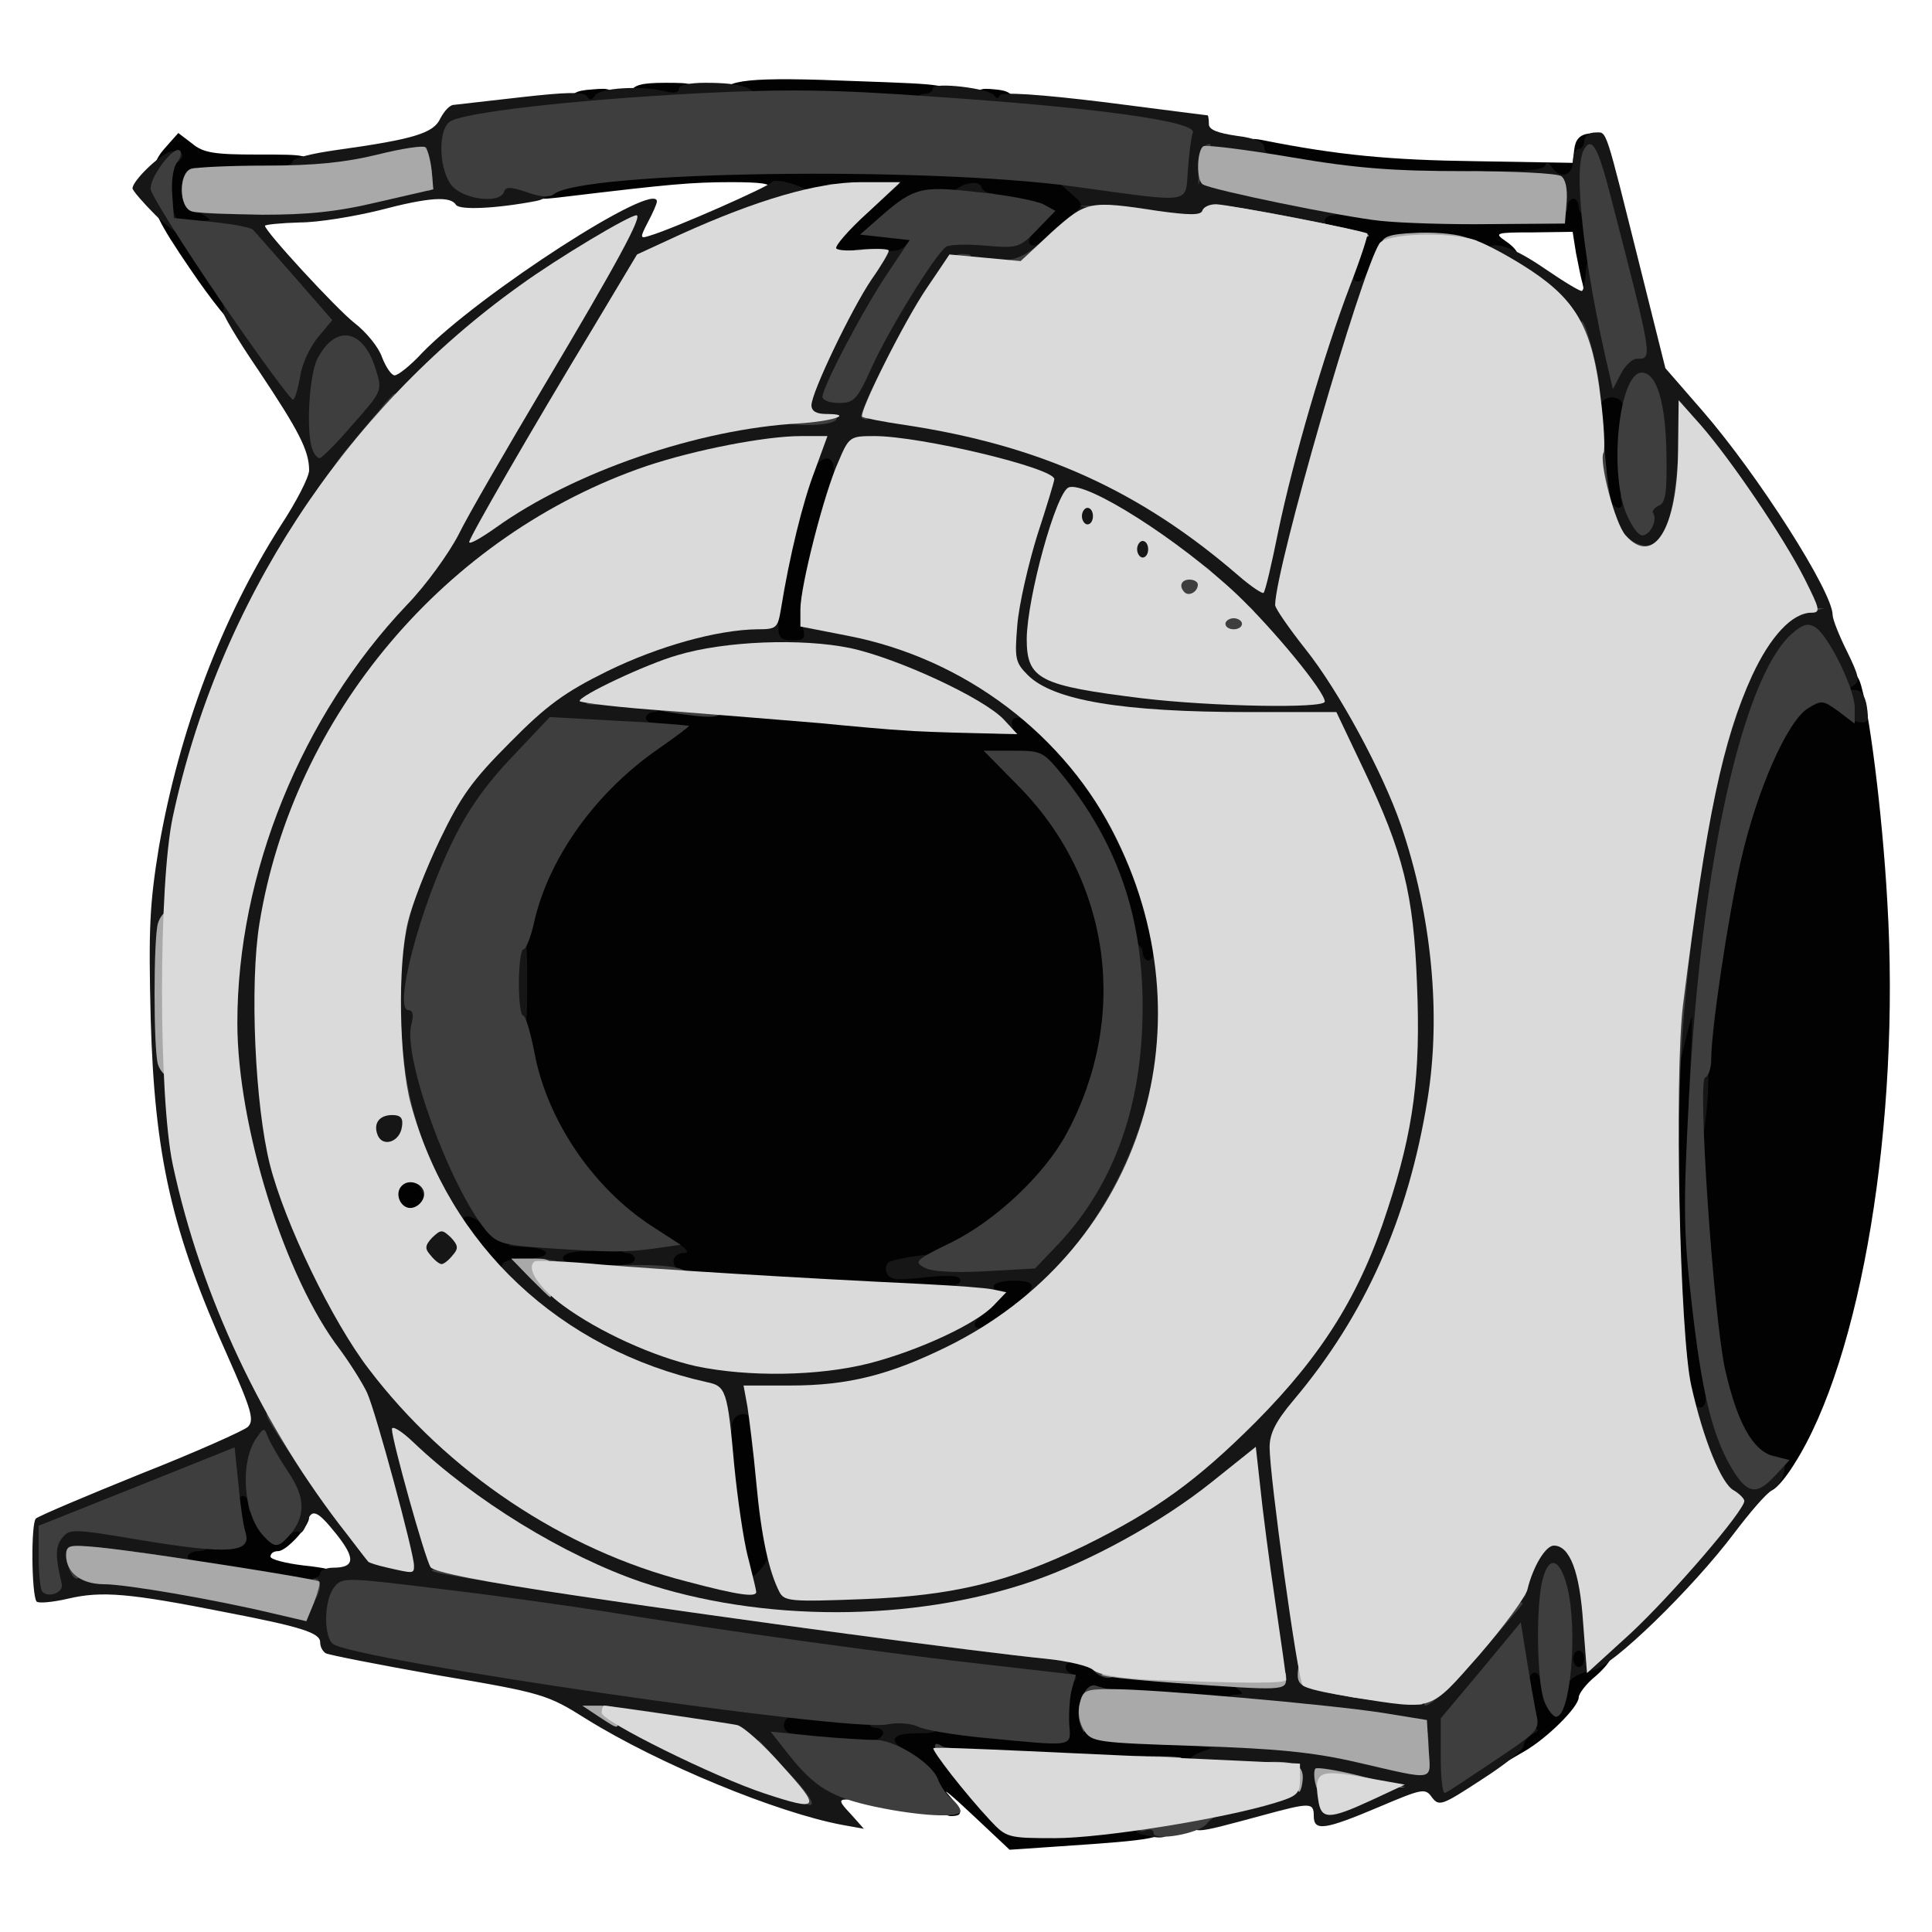 <?xml version="1.0" encoding="utf-8"?>
<!DOCTYPE svg PUBLIC "-//W3C//DTD SVG 1.0//EN" "http://www.w3.org/TR/2001/REC-SVG-20010904/DTD/svg10.dtd">
<svg version="1.0" xmlns="http://www.w3.org/2000/svg" width="50px" height="50px" viewBox="0 0 350 350" preserveAspectRatio="xMidYMid meet">
 <g fill="#020202">
  <path d="M176.2 328.8 c-3.7 -3.5 -5.7 -5.1 -4.4 -3.7 2.7 3.1 2.8 3.9 0.4 3.9 -1.1 0 -3.8 -2.2 -6 -4.9 -4.6 -5.4 -5.2 -5.6 -18.4 -6.6 l-8.8 -0.7 0 -4.4 c0 -4.2 0.1 -4.4 3 -4.4 1.6 0 7.8 0.6 13.7 1.4 5.9 0.8 16.1 1.8 22.6 2.1 l11.7 0.7 0 -7.1 0 -7.1 4.7 0 c2.7 0 5.3 0.6 6.3 1.5 1.1 1 5.4 1.7 14.1 2.2 l12.4 0.8 0.3 3.9 0.3 3.9 -14.5 -0.6 c-8 -0.4 -14.6 -0.3 -14.6 0.1 0 2.5 3 3.2 12.8 3.2 l10.3 0 -0.3 3.8 -0.3 3.7 -22.2 0 -22.1 0 1.8 2.5 c1 1.4 2.9 3.6 4.3 4.9 2.5 2.3 2.8 2.3 15.1 1.6 12.2 -0.7 12.6 -0.6 12.6 1.3 0 2.2 -1.3 2.5 -19.3 3.7 l-8.8 0.6 -6.7 -6.3z"/>
  <path d="M273 315.7 c0 -1.8 0.3 -3.7 0.7 -4 0.4 -0.4 0.5 -3.2 0.4 -6.2 l-0.2 -5.5 4 0 c3.4 0 4.1 -0.3 4.1 -2 0 -1.7 0.7 -2 4 -2 2.9 0 4 0.4 4 1.5 0 0.8 0.5 1.5 1 1.5 1.9 0 1 2.1 -2 4.7 -1.6 1.3 -3 3.1 -3 3.8 0 1.7 -5.7 7.4 -9.9 9.8 l-3.1 1.8 0 -3.4z"/>
  <path d="M41.3 287.2 l-10.3 -1.6 0 -3.8 0 -3.8 4.5 0 4.5 0 0 -5 0 -5 3.9 0 c3.5 0 3.9 0.3 4.5 3 0.5 2.7 1 3 4.1 3 1.9 0 3.5 0.4 3.5 0.9 0 1.6 -4.1 6.1 -5.6 6.1 -0.8 0 -1.4 0.4 -1.4 1 0 0.5 2.7 1.2 6 1.6 5.5 0.6 6 0.9 6 3 0 2.2 -0.4 2.4 -4.7 2.3 -2.7 -0.1 -9.4 -0.9 -15 -1.7z"/>
  <path d="M132.2 284 c-1.5 -6.4 -3.5 -27.8 -2.8 -29.6 0.3 -0.9 2.1 -1.4 5 -1.4 l4.4 0 0.6 6.8 c0.3 3.7 1 9.7 1.6 13.5 1.9 12.7 1 15.7 -4.8 15.7 -2.6 0 -3 -0.4 -4 -5z"/>
  <path d="M320 268.6 c0 -0.8 -1 -1.6 -2.3 -2 -1.3 -0.3 -3.3 -2.3 -4.6 -4.6 -1.9 -3.4 -2.7 -4 -5.5 -4 -3.2 0 -3.4 -0.2 -4.6 -5.7 -1.9 -8.4 -2.6 -57.8 -1 -65.4 1.1 -5.2 1.6 -5.9 3.6 -5.9 1.9 0 2.4 -0.5 2.4 -2.7 0 -1.6 0.3 -3.8 0.6 -5 0.5 -1.9 0.2 -2.3 -1.5 -2.3 -1.7 0 -2.1 -0.6 -2.1 -3.5 0 -3.1 0.3 -3.5 2.5 -3.5 1.7 0 2.6 -0.7 3 -2.2 3.2 -14.7 5 -21 7.9 -27.2 3.6 -7.8 6.4 -10.6 10.8 -10.6 1.8 0 2.8 -0.5 2.8 -1.5 0 -2.4 3.9 -1.8 4.9 0.9 1.6 4.2 4.1 23.7 5 39.9 2.4 39.9 -4.7 82.9 -16.9 102 -2.9 4.6 -5 6 -5 3.3z"/>
  <path d="M173.7 243.3 c-0.4 -0.3 -0.7 -2.1 -0.7 -3.8 l0 -3.2 -10.7 -0.7 c-6 -0.4 -18 -1.1 -26.8 -1.5 -8.8 -0.5 -16.1 -0.9 -16.2 -1 -0.2 -0.1 -0.4 -1.6 -0.4 -3.3 -0.2 -3.3 -0.2 -3.3 -0.6 -0.4 l-0.5 2.9 -11.9 -0.5 c-6.5 -0.3 -11.9 -0.1 -11.9 0.3 0 0.5 -1.5 0.9 -3.2 0.9 -4.4 -0.1 -9.8 -6.9 -9.8 -12.3 0 -3.6 0.1 -3.7 3.8 -3.7 3 0 4.5 0.7 6.5 3 2.5 2.8 3.2 3 10 3 3.9 0 8.2 0.3 9.3 0.6 1.5 0.4 0.4 -1.3 -3.6 -5.4 -7.1 -7.3 -11.3 -15.3 -13.4 -25.5 -4.3 -20.8 0.3 -38.4 13.6 -52.2 6 -6.2 6.8 -7.4 6.8 -10.8 l0 -3.9 13.8 0.6 c7.5 0.4 18 1.1 23.2 1.6 23.3 2.2 29 2.4 29 0.6 0 -1.2 1 -1.6 4.4 -1.6 4.2 0 4.8 0.4 10.4 6.6 9.9 10.8 17.2 27.2 17.2 38.8 l0 4.6 -3.9 0 c-3.3 0 -4 -0.4 -4.4 -2.2 -0.2 -1.3 -0.5 1.3 -0.6 5.7 -0.1 9.2 -3 20.7 -6.9 27.9 -3.2 5.8 -11.6 14.7 -16.1 17 -4.2 2.2 -3.9 3.6 0.9 3.6 2.2 0 4 -0.4 4 -1 0 -0.5 1.8 -1 4 -1 l4 0 0 4 c0 2.8 -0.4 4 -1.4 4 -0.8 0 -1.6 0.7 -1.9 1.5 -1.1 2.7 -8.9 7.5 -12.2 7.5 -1.7 0 -3.5 -0.3 -3.8 -0.7z"/>
  <path d="M69.4 220.7 c-0.3 -0.8 -0.4 -3.2 -0.2 -5.3 l0.3 -3.9 5 0 5 0 0 5 0 5 -4.8 0.3 c-3.4 0.2 -4.9 -0.1 -5.3 -1.1z"/>
  <path d="M138 114.6 c0 -5.9 2.5 -19.7 5 -27.9 l2.1 -6.7 4.4 0 4.5 0 0 4 c0 2.2 -1.2 7.9 -2.6 12.7 -1.7 5.9 -2.6 11 -2.5 15.6 l0.1 6.7 -5.5 0 -5.5 0 0 -4.4z"/>
  <path d="M288.7 93.6 c-0.3 -0.7 -0.8 -7.4 -1.2 -15 l-0.8 -13.6 5.8 0 5.8 0 -0.9 6.3 c-0.5 3.4 -0.8 10.1 -0.7 15 l0.3 8.7 -3.9 0 c-2.3 0 -4.1 -0.5 -4.4 -1.4z"/>
  <path d="M34.5 48.8 c-6 -8.8 -6.9 -10.8 -7 -14.7 0 -3.5 0.6 -5.3 2.4 -7.3 l2.4 -2.7 2.5 1.9 c2 1.7 4.1 2 11.8 2 9.4 0 9.4 0 9.4 2.5 0 2.5 -0.1 2.5 -8.7 2.5 -9.3 0 -13.6 1.2 -8.9 2.4 2.2 0.5 2.6 1.2 2.6 4.1 0 2.4 -0.5 3.5 -1.5 3.5 -2.1 0 -1.9 0.5 1.5 5.5 3.1 4.6 4.1 10.5 1.7 10.5 -0.7 0 -4.4 -4.6 -8.2 -10.2z"/>
  <path d="M242.1 49.3 c0.3 -4.6 0.2 -4.8 -2.4 -5.1 -2.4 -0.3 -2.7 -0.7 -2.7 -4.4 l0 -4 10.8 0.8 c5.9 0.5 15.6 0.9 21.7 0.9 9.6 0 11 -0.2 11.3 -1.7 0.3 -1.7 -1 -1.8 -17 -1.8 -11.8 0 -20.5 -0.5 -27.5 -1.7 -10.3 -1.7 -10.3 -1.7 -10.3 -4.6 0 -2.6 0.3 -2.8 2.8 -2.3 13.5 2.7 23.1 3.6 38.4 3.8 l17.7 0.3 0.3 -2.5 c0.2 -1.7 1 -2.6 2.6 -2.8 1.9 -0.3 2.2 0.1 2.2 2.6 0 1.7 -0.4 3.2 -1 3.4 -0.6 0.2 -0.4 3.6 0.6 9.4 2 10.8 1.5 14.4 -2.1 14.4 -1.3 0 -2.7 -0.4 -3 -1 -0.4 -0.6 0.1 -0.7 1.1 -0.3 1.2 0.5 1.5 0.2 1.1 -1.3 -0.3 -1 -0.8 -3.6 -1.2 -5.6 l-0.6 -3.8 -7.2 0.1 c-6.8 0 -7.1 0.1 -4.9 1.6 5.5 3.8 -0.1 5.8 -8.3 2.8 -2.2 -0.8 -5.5 -1.4 -7.3 -1.5 -3 0 -3.5 0.5 -5.3 4.5 -1.9 4.3 -2.2 4.5 -6 4.5 l-4.1 0 0.3 -4.7z"/>
  <path d="M157 51.1 c0 -1.6 -0.8 -2 -4.2 -2.3 -4.1 -0.3 -4.3 -0.5 -4.6 -3.7 -0.3 -2.5 0.3 -4 2.2 -6 l2.5 -2.6 -6.9 0 c-7 0 -9.5 -0.9 -7 -2.5 1 -0.7 -1.2 -1 -6.5 -1 -7.3 0 -11.4 0.4 -29.8 2.6 -5.8 0.7 -5.9 0.7 -5.5 -1.7 0.2 -1.9 1.1 -2.5 4.3 -3 16.9 -2.9 58.4 -3.8 80.8 -1.8 14.5 1.4 16.7 2.4 16.7 8 -0.1 4.8 -7.4 11.2 -12.2 10.7 -3.2 -0.3 -3.3 -0.5 -3.3 -4.5 0 -4.6 0.1 -4.6 -8.7 -5.8 -3.5 -0.5 -5.2 -0.3 -7 0.9 -1.2 0.9 -1.7 1.6 -1 1.6 2.1 0 1.5 6.8 -0.8 8.2 -1.1 0.7 -2 2.1 -2 3 0 1.4 -0.8 1.8 -3.5 1.8 -2.8 0 -3.5 -0.4 -3.5 -1.9z"/>
  <path d="M103.2 18.8 c0.2 -1.9 1 -2.4 4.1 -2.6 3.4 -0.3 3.7 -0.1 3.7 2.2 0 2.4 -0.4 2.6 -4.1 2.6 -3.6 0 -4 -0.2 -3.7 -2.2z"/>
  <path d="M177 18.4 c0 -2.3 0.3 -2.5 3.3 -2.2 2.4 0.2 3.3 0.8 3.5 2.6 0.3 1.9 -0.1 2.2 -3.2 2.2 -3.2 0 -3.6 -0.3 -3.6 -2.6z"/>
  <path d="M115.1 19.1 c-0.8 -0.5 -1.1 -1.6 -0.8 -2.5 0.5 -1.2 2 -1.6 6.2 -1.6 5.2 0 5.5 0.1 5.5 2.5 0 2.3 -0.3 2.5 -4.7 2.5 -2.7 0 -5.4 -0.4 -6.2 -0.9z"/>
  <path d="M141.8 19.3 c-9.7 -0.3 -10.8 -0.6 -10.8 -2.2 0 -2.7 4.8 -3.2 24.2 -2.4 16.8 0.6 16.8 0.6 16.8 3 0 2.6 1.1 2.5 -30.2 1.6z"/>
 </g>
 <g fill="#161616">
  <path d="M206.8 332.3 c-1 -0.2 -1.8 -1.3 -1.8 -2.4 0 -1.5 0.7 -1.9 3.5 -1.9 3.1 0 3.5 0.3 3.5 2.5 0 2.5 -1.1 2.9 -5.2 1.8z"/>
  <path d="M216 329.3 c0 -2.7 0.4 -2.9 8.3 -4.8 l8.2 -2 -8.7 -0.3 c-7.8 -0.2 -8.8 -0.5 -8.8 -2.1 0 -1 1 -2.2 2.3 -2.6 l2.2 -0.8 -2.3 -0.4 c-1.3 -0.3 -2.1 -1 -1.9 -1.6 0.6 -1.9 20.7 -1.1 31.5 1.1 8.4 1.8 9.3 1.8 9 0.3 -0.3 -1.2 -2.9 -2 -11.8 -3.3 -6.3 -0.9 -13.9 -1.7 -16.7 -1.7 -4.6 -0.1 -5.3 -0.4 -5.3 -2.1 0 -1.2 0.7 -2 1.8 -2 1.6 -0.1 1.6 -0.1 0 -1.4 -2.7 -2 -2.2 -2.6 1.8 -2.6 l3.7 0 -0.7 -5.2 c-0.4 -2.9 -1.4 -10.2 -2.2 -16.2 -0.8 -6 -1.5 -11.1 -1.7 -11.2 -0.1 -0.1 -2.9 1.7 -6.1 4.1 -11.6 8.7 -28.5 16.1 -43.2 18.9 l-6.9 1.3 10.5 1.2 c15.9 1.8 17 2 17 3.6 0 0.8 -0.7 1.5 -1.5 1.5 -1.8 0 -2 1.7 -0.2 2.3 0.9 0.4 0.9 0.7 -0.1 1.8 -1 1.1 -3.9 1 -17.5 -0.4 -16.4 -1.8 -51.1 -6.6 -66.7 -9.2 -4.7 -0.8 -15.7 -2.4 -24.5 -3.5 -8.8 -1.1 -17.1 -2.2 -18.6 -2.4 -1.8 -0.3 -2.9 0.1 -3.8 1.6 -2 3.2 0.1 4.4 12.4 6.7 14.5 2.7 65.3 10.1 69.2 10.1 0.2 0 0.3 0.7 0.3 1.5 0 0.8 -0.7 1.5 -1.5 1.5 -0.8 0 -1.5 0.7 -1.5 1.5 0 0.8 0.6 1.5 1.3 1.5 1.6 0 11.7 9.4 11.7 10.9 0 0.6 -0.8 1.1 -1.7 1.1 -1.4 0 -1.2 0.5 0.8 2.6 l2.4 2.7 -3.9 -0.7 c-11.8 -2.2 -33.2 -11 -46.4 -19.2 -7 -4.4 -7.8 -4.7 -26.8 -7.9 -10.7 -1.9 -19.9 -3.7 -20.4 -4 -0.6 -0.4 -1 -1.2 -1 -2 0 -1.7 -3.5 -2.8 -17 -5.4 -17.6 -3.5 -22.6 -3.9 -28.6 -2.5 -3 0.7 -5.6 0.9 -5.8 0.5 -0.9 -1.5 -1 -14.1 -0.1 -15 0.6 -0.5 9.1 -4.1 19 -8.1 9.9 -3.9 18.6 -7.8 19.4 -8.5 1.2 -1.2 0.7 -3 -3.6 -12.7 -10.2 -22.7 -13.3 -36.3 -14 -61.3 -0.4 -16.3 -0.2 -20.7 1.5 -31.1 3.7 -21.1 11.3 -41.3 22 -58.1 2.9 -4.4 5.2 -8.9 5.2 -10.1 0 -3.6 -1.9 -7.2 -9.1 -18 -3.9 -5.7 -6.8 -10.6 -6.5 -10.9 0.3 -0.4 0.1 -1.2 -0.5 -2 -0.9 -1 -0.6 -1.3 1.4 -1.3 2 0 3.5 1.3 6.4 5.4 l3.8 5.4 1.2 -3 c1.4 -3.3 1.5 -3.3 -6.3 -12 -2.9 -3.4 -5 -4.8 -7.7 -5.3 -3.8 -0.7 -5.3 -3.5 -1.9 -3.5 1.6 -0.1 1.6 -0.1 0 -1.1 -3.7 -2.1 -1.5 -2.9 8 -2.9 9.4 0 30.2 -3.5 30.2 -5.1 0 -0.4 -2.6 -0.1 -5.7 0.7 -8.2 1.9 -19.3 1.9 -19.3 -0.1 0 -0.8 0.7 -1.5 1.5 -1.5 0.8 0 1.5 -0.4 1.5 -0.8 0 -0.5 3.5 -1.4 7.8 -2 14.4 -2 17.8 -3.1 19 -5.8 0.7 -1.3 1.7 -2.4 2.4 -2.4 0.7 -0.1 6.3 -0.7 12.3 -1.4 8 -0.9 11.2 -1 11.8 -0.2 0.5 0.8 0.9 0.8 1.5 -0.1 0.9 -1.4 8.3 -1.8 12.5 -0.8 1.7 0.5 2.7 0.3 2.7 -0.4 0 -0.7 1.9 -1.1 4.8 -1.1 6.5 0 9.2 0.9 9.2 3 0 1.6 -1.5 1.8 -13.7 2.3 -7.6 0.3 -19.1 1.2 -25.7 2.1 -14.9 1.9 -17.1 3.5 -12.4 8.6 1.3 1.4 2.3 1.9 2.6 1.2 0.4 -1.3 7.9 -1.6 10.6 -0.6 2.7 1 1.9 4.2 -1.2 4.8 -7.3 1.4 -14 1.7 -14.6 0.7 -1 -1.6 -4.8 -1.4 -13.9 1 -4.5 1.1 -11 2.2 -14.4 2.2 -3.5 0.1 -6.3 0.4 -6.3 0.6 0 1 12.9 15 16.2 17.6 2.1 1.6 4.4 4.4 5 6.2 0.7 1.8 1.7 3.3 2.3 3.3 0.6 0 2.9 -1.8 5 -4.1 10.4 -10.7 42.5 -31.4 42.5 -27.4 0 0.4 -0.7 2 -1.6 3.7 -1.5 2.9 -1.5 3.1 0.3 2.5 4.4 -1.3 21.8 -9 22.1 -9.7 0.2 -0.4 1.8 -0.3 3.7 0.3 5.6 1.7 4.5 3.9 -3.2 6.6 -3.8 1.2 -10.2 3.8 -14.3 5.7 l-7.5 3.5 -9.2 15.2 c-5 8.3 -10.1 16.9 -11.3 18.9 l-2.1 3.7 5.8 -2.8 c11.4 -5.5 28.4 -10 37.6 -10.1 4.4 0 4.7 -0.2 4.7 -2.5 0 -2.9 4.7 -13.6 9.3 -21.3 3 -5 3.4 -5.3 6.4 -4.9 2.1 0.4 3.6 0.1 4.4 -0.9 0.6 -0.8 1.4 -1.2 1.7 -1 0.2 0.3 1.1 -0.1 1.9 -0.9 2 -2.1 21.1 -2.2 19.4 -0.2 -1.5 1.8 -0.2 3 1.6 1.5 1.2 -1 1.4 -0.6 1.1 2.3 l-0.3 3.4 -7.6 0.3 -7.7 0.3 -3.5 5.3 c-1.9 2.9 -4.9 8.1 -6.6 11.4 l-3.1 6.2 2.2 0.4 c1.3 0.2 6.3 1.2 11.2 2.1 18 3.2 34.1 10.5 47.1 21 l5.3 4.4 1.7 -7.7 c1.9 -9.1 9.7 -36.1 11.9 -41.5 1.1 -2.5 2.3 -3.7 3.6 -3.7 1.3 0 1.8 0.5 1.4 1.5 -0.4 0.8 -0.1 1.5 0.5 1.5 0.7 0 1.4 -0.7 1.7 -1.5 0.4 -0.8 1 -1.5 1.5 -1.5 2 0 0.6 7.2 -4.5 22.9 -3 9.1 -6.4 21.4 -7.6 27.2 l-2.3 10.7 5.2 6.3 c5.6 7 13.7 21.9 16.9 31.4 5.7 16.8 7.6 38.8 4.8 55.7 -3.5 21.6 -11.3 39.1 -24.3 54.5 l-4.4 5.2 2.7 19.8 c1.4 10.9 3 20.2 3.4 20.6 0.4 0.5 4.6 1.4 9.4 2.1 l8.7 1.3 8 -9.1 c4.4 -5 8.2 -10.2 8.6 -11.6 0.3 -1.4 1.2 -3.7 2 -5.2 1.2 -2.4 1.9 -2.8 5.8 -2.8 5.7 0 7.3 2.3 8.2 11.4 l0.6 6.7 5.9 -5.8 c3.3 -3.2 7.7 -8.1 9.8 -10.8 l3.9 -5.1 -2.6 -6.4 c-3.4 -8.4 -4.2 -15 -1.9 -15 0.9 0 1.6 0.7 1.6 1.5 0 0.8 0.5 1.5 1 1.5 0.6 0 1 -0.7 1 -1.6 0 -3.3 3.3 -0.7 5.1 4 1.8 4.8 4.9 9.2 4.9 7 0 -0.6 1.1 -0.9 2.3 -0.7 1.9 0.4 2.3 1 1.9 2.9 -0.2 1.4 -1.2 2.9 -2.2 3.4 -1 0.5 -4 4 -6.8 7.7 -7.6 10.1 -22.2 24.3 -25.7 24.9 -1.7 0.3 -3.5 1.1 -4.1 1.9 -1.8 2.4 -2.3 1.8 -2.7 -3.7 l-0.3 -5.3 -0.2 5.3 c-0.1 2.8 -0.6 5.2 -1.2 5.2 -0.5 0 -1 -0.7 -1 -1.5 0 -0.8 -0.4 -1.5 -1 -1.5 -0.5 0 -1 0.7 -1 1.5 0 2 -2.8 1.9 -3.2 -0.1 -0.4 -2 -9.8 9.1 -9.8 11.8 0 2 0.4 1.9 5.2 -1.4 1.4 -1 4.3 -1.8 6.5 -1.8 3.1 0.1 3.5 0.3 2.1 1.1 -1 0.5 -1.8 1.5 -1.8 2.2 0 0.7 -3.4 3.4 -7.6 6.1 -7.2 4.7 -7.7 4.9 -9 3.2 -1.2 -1.7 -1.7 -1.6 -9.7 1.8 -9.7 4.1 -11.7 4.4 -11.7 1.6 0 -2.5 -0.6 -2.5 -9.4 -0.1 -13 3.5 -12.6 3.5 -12.6 0.4z m-82.3 -11.8 c-1.6 -1.4 -4 -2.5 -5.5 -2.4 -2.3 0 -2 0.4 2.3 2.5 6.2 3 6.7 3 3.2 -0.1z m153.3 -17 c0 -0.8 -0.4 -1.5 -1 -1.5 -0.5 0 -1 0.7 -1 1.5 0 0.8 0.5 1.5 1 1.5 0.6 0 1 -0.7 1 -1.5z m-233.4 -13 c0.4 -0.8 1.5 -1.5 2.5 -1.5 1 0 1.9 -0.4 1.9 -1 0 -0.5 1.1 -1 2.4 -1 3.9 0 4 -1.7 0.6 -6 -3.6 -4.5 -4.6 -4.9 -5.5 -1.9 -0.4 1.1 -0.9 1.8 -1.2 1.5 -0.4 -0.3 -1.2 -0.1 -2 0.5 -1 0.9 -1.3 0.5 -1.3 -2.2 -0.1 -1.9 -0.7 -4.5 -1.5 -5.9 l-1.4 -2.5 -0.7 3.3 c-0.7 3.2 -2.4 4.5 -2.4 1.7 0 -0.8 -0.4 -1.5 -1 -1.5 -0.5 0 -1 0.7 -1 1.5 0 0.8 -0.7 1.5 -1.5 1.5 -1 0 -1.5 -1 -1.5 -3 0 -1.6 -0.3 -3 -0.7 -3 -0.5 0 -4.4 1.4 -8.7 3.2 -8.8 3.5 -8.6 4.1 1.7 5.3 4.6 0.6 5.7 1.1 5.7 2.6 0 1.2 -0.7 1.9 -2 1.9 -1.1 0 -2 0.5 -2 1 0 0.6 0.9 1 2 1 1.3 0 1.8 0.5 1.4 1.5 -0.4 0.9 0.2 1.6 1.8 1.9 1.2 0.3 4.1 0.9 6.3 1.4 5.9 1.4 7.5 1.4 8.1 -0.3z m122.9 -4 c18.8 -5.5 33.6 -14.4 48 -28.9 12.2 -12.3 19 -23.3 23.9 -38.6 4.5 -13.8 6 -24.7 5.3 -37.9 -0.7 -12.9 -3.2 -22.2 -9.7 -35.8 l-4.9 -10.3 -15.8 0 c-14.5 0 -21.4 -0.6 -31.5 -2.5 -3.3 -0.6 -3.8 -0.5 -3.8 1.1 0 1.4 -0.3 1.5 -1.2 0.6 -1.7 -1.7 -4.1 -1.5 -3.4 0.3 0.8 2.3 -4 1.9 -7.4 -0.5 -10.3 -7.3 -27.7 -12.5 -38.4 -11.5 -6.9 0.7 -20.8 4.5 -18.8 5.2 1.7 0.7 1.5 4.3 -0.3 4.3 -0.8 0 -1.5 0.5 -1.5 1 0 0.6 0.7 1 1.5 1 0.8 0 1.5 0.7 1.5 1.6 0 1.5 -1.1 1.6 -8.7 1.1 l-8.8 -0.6 -6.8 7.1 c-7.6 7.9 -13.6 19 -16.3 29.8 -0.9 3.6 -2 7.3 -2.5 8.3 -0.6 1.1 -0.6 1.7 0.1 1.7 0.5 0 1 2.1 1 4.7 0 7 2.8 16.9 7.1 25.3 2.2 4.2 3.9 8.9 3.9 10.4 0 2.8 0 2.9 -2 1.1 -2.1 -1.9 -4.2 -1.3 -2.2 0.7 1.6 1.6 1.5 7.1 0 8.6 -1.6 1.6 -8 1.6 -9.6 0 -2 -2 -1.5 -8.6 0.7 -10 2 -1.2 1.9 -2.3 -0.7 -7.5 -1.4 -2.7 -2.2 -3.3 -5.7 -3.5 l-4 -0.3 0 -5 c0 -4.3 0.3 -5 2 -5.3 2 -0.3 2.1 -1 2 -15 0 -17.3 1 -22.1 7.2 -35.1 3.8 -7.9 5.9 -10.8 12.7 -17.6 6.6 -6.7 9.9 -9.1 17.6 -12.9 10 -4.9 20 -7.6 28.8 -7.6 4.9 0 5.2 0.1 5.2 2.5 0 2 0.5 2.5 2.5 2.5 2.2 0 2.5 -0.3 1.9 -2.5 -0.6 -2.4 -0.4 -2.5 3.3 -2.5 5.8 0 18.2 3.4 25.2 6.9 3.3 1.7 6.3 3.1 6.6 3.1 0.3 0 0.5 -2.8 0.5 -6.3 0 -3.5 0.9 -9.7 2 -13.8 3.8 -13.8 4.2 -12.3 -4.2 -14.7 -6.9 -2 -17.6 -4.2 -20.5 -4.2 -0.7 0 -1.9 1.1 -2.5 2.5 -1.4 3 -4.8 3.4 -4.8 0.5 0 -2.5 -1.8 -2.6 -3.6 -0.2 -1.2 1.6 -1.3 1.5 -1.4 -0.5 0 -2.7 -0.4 -2.7 -10.7 -0.8 -43.9 8.3 -78.3 43.3 -85.3 86.8 -1.7 10.2 -0.8 26.9 1.9 37.7 2.7 10.6 11.3 28.4 17.9 37 13.6 17.9 34.3 32.2 55.2 37.9 9.1 2.6 9 2.6 9 0 0 -1.1 0.5 -1.7 1 -1.4 0.6 0.3 1 1.5 1 2.6 0 1.8 0.2 1.9 1.5 0.5 0.8 -0.8 1.5 -1.9 1.5 -2.5 0 -2.5 3.6 -0.9 4.8 2.1 l1.1 3.1 11.3 -0.6 c7.8 -0.4 14.1 -1.4 20.3 -3.2z m-81.5 -2.1 c-3.5 -2 -9 -5.6 -12.2 -8.1 -3.2 -2.4 -5.6 -3.8 -5.4 -3.1 3.1 9.8 3.8 11.8 3.9 11.9 0.6 0.2 16.6 2.7 18.2 2.8 1.1 0 -0.9 -1.5 -4.5 -3.5z m-27.9 -14 c-3.2 -12.2 -3.8 -13.7 -8.7 -20.1 -1.8 -2.4 -4.9 -7.7 -6.9 -11.8 -15.1 -31.9 -15.3 -69.3 -0.6 -100 5.7 -11.8 11.3 -19.9 19.8 -28.9 3.4 -3.5 7.6 -9.3 9.4 -12.8 1.7 -3.5 8.5 -15.2 15 -26.1 l11.8 -19.8 -7.4 5.2 c-28.3 19.5 -49.6 47.9 -60.4 80.4 -3.7 11.1 -5.6 20.7 -7.3 35.3 -3.1 28.2 7 66.6 24.5 92.7 6 9 13.2 18.3 13.5 17.6 0.1 -0.4 -1.1 -5.7 -2.7 -11.7z m163.3 -147 c-5.3 -6.5 -18.8 -18.7 -19.2 -17.4 -0.2 0.5 -2.1 1 -4.3 1 -3.9 0 -3.9 0 -3.9 -4 0 -2.2 -0.4 -4 -1 -4 -0.5 0 -1 0.5 -1 1 0 0.6 -1.7 1 -3.9 1 -3.8 0 -3.8 0 -5.4 5.8 -3 11 -3.1 12.7 -0.7 15 1.3 1.2 3.6 2.4 5.2 2.8 5.6 1.2 24.3 3.2 31.1 3.3 l6.8 0.1 -3.7 -4.6z m-165.4 -51.4 c0 -0.3 -0.6 -1.5 -1.4 -2.5 -1.3 -1.8 -1.4 -1.7 -3 1.3 -0.9 1.7 -1.6 4.1 -1.6 5.3 0 2.2 0.1 2.2 3 -0.6 1.7 -1.6 3 -3.2 3 -3.5z"/>
  <path d="M128.7 257 c-0.5 -2.2 -1.3 -3.1 -3.4 -3.6 -11.4 -2.5 -22.8 -7.9 -31.5 -15.1 -5.1 -4.1 -5.8 -5.1 -5.8 -8.2 0.1 -3.4 0.2 -3.5 1.5 -1.7 0.8 1.1 1.5 1.4 1.5 0.8 0 -0.7 1.6 -1.2 4 -1.2 5.4 0 5.1 -2 -0.2 -2.1 -3 -0.2 -3.5 -0.3 -1.5 -0.6 1.5 -0.2 2.7 -0.9 2.7 -1.4 0 -0.5 2.7 -0.9 6 -0.9 5.2 0 6 0.2 6 1.9 0 1 -0.6 1.9 -1.2 1.8 -3.1 -0.1 -4.8 0.4 -4.8 1.3 0 0.6 1.5 1 3.3 1.1 l3.2 0.1 -3.2 1.1 -3.3 1.2 4.8 3.2 c10.1 6.9 23.6 11.2 34.8 11.3 6.3 0 18.5 -3.1 25.7 -6.4 5.8 -2.8 13.7 -3.7 10.5 -1.2 -2 1.4 -1.4 2.8 0.8 1.9 1 -0.3 1.4 0.2 1.4 1.9 0 2.1 -1.1 3 -6.7 5.6 -9.6 4.4 -17.4 6.2 -27 6.2 -8.2 0 -8.3 0 -8.3 2.5 0 1.4 -0.4 2.5 -1 2.5 -0.5 0 -1 -0.7 -1 -1.6 0 -0.9 -0.7 -1.4 -1.7 -1.2 -1 0.2 -1.7 1.1 -1.7 2.1 0.3 3.1 -3.3 2 -3.9 -1.3z"/>
  <path d="M171 235.3 c0 -0.5 -2.9 -0.7 -6.4 -0.5 -4.6 0.3 -6.5 0 -6.8 -1 -0.4 -1 1.2 -1.2 7.8 -0.9 6.1 0.2 8.4 0 8.4 -0.9 0 -0.9 -1.7 -1.1 -6.4 -0.6 -5.3 0.6 -6.4 0.5 -7 -0.9 -0.3 -0.9 0 -1.7 0.7 -2 3.6 -1.1 10 -1.7 16.3 -1.6 l7.1 0.2 4.2 -4.8 c10 -11.3 15.1 -25.3 15.1 -41.5 0 -8 0.3 -9.8 1.5 -9.8 0.8 0 1.5 0.7 1.5 1.5 0 0.8 0.5 1.5 1 1.5 0.6 0 1 -0.7 1 -1.6 0 -0.9 0.7 -1.4 1.8 -1.2 1.5 0.3 1.7 1.7 1.6 13.8 -0.1 11.7 -0.5 14.6 -2.7 21.5 -2.9 8.9 -8.1 18 -14.2 25 -3.3 3.7 -4.6 4.5 -7.4 4.5 -2.7 0 -3.2 -0.3 -2.3 -1.2 2 -2 1.4 -2.8 -2.3 -2.8 -1.9 0 -3.5 0.5 -3.5 1 0 0.6 0.5 1 1.1 1 0.5 0 0.7 0.5 0.4 1 -0.7 1.1 -10.5 1.4 -10.5 0.3z"/>
  <path d="M112 230.5 c0 -0.8 0.7 -1.5 1.5 -1.5 0.8 0 1.5 -0.4 1.5 -1 0 -0.5 -0.7 -1 -1.5 -1 -0.8 0 -1.5 -0.9 -1.5 -2 0 -1.6 0.7 -2 3.8 -2 2 0 5.1 0.9 6.7 2 2.1 1.4 2.5 2 1.3 2 -1 0 -1.8 0.7 -1.8 1.5 0 0.8 0.7 1.5 1.5 1.5 0.8 0 1.5 0.5 1.5 1 0 0.6 -2.8 1 -6.5 1 -5.1 0 -6.5 -0.3 -6.5 -1.5z"/>
  <path d="M91 178 c0 -8.7 0.1 -9 2.3 -9 2.1 0 2.2 0.3 2.2 9 0 8.7 -0.1 9 -2.2 9 -2.2 0 -2.3 -0.3 -2.3 -9z"/>
  <path d="M157 317 c0 -0.6 0.7 -1.3 1.5 -1.6 0.8 -0.4 1.5 -1 1.5 -1.5 0 -0.5 -0.7 -0.9 -1.5 -0.9 -0.8 0 -1.5 -0.9 -1.5 -2 0 -1.9 0.5 -2.1 6.3 -1.8 5.6 0.3 6.2 0.5 6.5 2.6 0.3 2 -0.1 2.2 -3.7 2.2 -4.3 0 -5.3 1.2 -2.3 2.9 1.3 0.8 0.8 1 -2.5 1.1 -2.4 0 -4.3 -0.5 -4.3 -1z"/>
  <path d="M306.1 195.8 c0.3 -6.2 0.5 -11.4 0.4 -11.6 -0.1 -0.1 -0.7 2.3 -1.4 5.3 -0.8 3.5 -1.8 5.5 -2.7 5.5 -0.8 0 -1.4 -0.6 -1.4 -1.3 0 -3.5 3.2 -33.9 4.1 -39.7 3.6 -21.8 9.9 -39.5 15.8 -44.1 l3.1 -2.5 -3.5 -5.8 c-1.9 -3.2 -5.6 -8.8 -8.3 -12.5 l-4.7 -6.6 -0.6 6.5 c-0.3 3.6 -1.3 8 -2.3 9.8 -1.5 2.9 -2 3.2 -6.6 3.2 -4.1 0 -5.2 -0.4 -6.9 -2.6 -1.3 -1.7 -2.1 -4.1 -2.1 -6.5 0 -3.9 1.5 -5.3 2.6 -2.4 0.4 0.8 1.1 1.5 1.6 1.5 0.6 0 0.8 -0.6 0.5 -1.4 -0.4 -1 0.2 -1.6 2.1 -1.8 2.4 -0.3 2.7 -0.8 3 -4.3 0.2 -2.1 0.1 -5.3 -0.3 -7.1 -0.4 -2.6 -0.9 -3.1 -2.5 -2.7 -1.4 0.4 -2 0 -2 -1.1 0 -0.9 -0.8 -1.6 -2 -1.6 -1.1 0 -2 0.7 -2 1.5 0 0.8 -0.6 1.5 -1.4 1.5 -0.9 0 -1.7 -1.6 -2.1 -4.2 -1.2 -8.2 -4.9 -13.9 -11.5 -18.3 -4.1 -2.7 -6 -4.7 -6 -6 0 -3.4 3.9 -2.6 10.9 2.2 3.5 2.4 6.5 4.2 6.7 4 0.3 -0.2 0.6 -1.8 0.7 -3.6 0.1 -1.7 0.8 -3.1 1.5 -3.1 1.3 0 1.6 -2.8 0.6 -5.4 -0.3 -0.9 -1.2 -1.6 -2 -1.6 -0.8 0 -1.4 -0.7 -1.4 -1.5 0 -0.8 -0.4 -1.5 -1 -1.5 -0.5 0 -1 0.7 -1 1.5 0 0.8 -0.7 1.5 -1.5 1.5 -0.9 0 -1.5 -0.9 -1.5 -2.4 0 -2.7 -2.8 -3.6 -11.1 -3.6 -2.7 0 -4.9 -0.4 -4.9 -1 0 -0.6 3.2 -1 7.5 -1 5.1 0 7.5 -0.4 7.5 -1.2 0 -0.6 0.6 -0.4 1.3 0.7 1.6 2.1 3.7 1.2 3.7 -1.6 0 -1 0.5 -1.9 1 -1.9 0.6 0 1 -0.7 1 -1.5 0 -0.8 0.9 -1.5 2 -1.5 2.2 0 1.6 -1.6 8.3 25.1 l4.4 17.6 6.7 7.7 c10 11.5 23.6 32.8 23.6 37 0 0.8 1.2 3.8 2.6 6.6 2.1 4.3 2.4 5.4 1.3 6.1 -1.1 0.7 -1.1 0.9 0.2 0.9 1.1 0 1.8 1.1 2.1 3 0.4 2.7 0.2 3.1 -1.6 2.8 -1.4 -0.2 -3.2 -2.4 -5.4 -6.6 -2.9 -5.5 -3.6 -6.1 -4.9 -5 -4.6 3.8 -10.4 23 -13.8 45.8 -1.4 9.6 -2.9 19.6 -3.4 22.2 -0.4 2.6 -0.4 4.9 0 5 0.4 0.2 0.5 3.6 0.2 7.6 -0.5 5.7 -0.9 7.2 -2.2 7.2 -1.4 0 -1.5 -1.3 -1 -11.2z"/>
  <path d="M28.2 39 c-2.3 -2.3 -4.2 -4.5 -4.2 -4.9 0.1 -1.4 4.7 -5.9 6.8 -6.6 2.2 -0.6 3.1 0.8 1.2 2 -1.4 0.8 -1.3 8.8 0.1 10.2 0.6 0.6 0.9 1.7 0.7 2.3 -0.2 0.7 -2.2 -0.6 -4.6 -3z"/>
  <path d="M229 41.9 c-1.9 -0.5 -5.7 -0.6 -8.3 -0.3 -2.7 0.3 -10 0 -16.2 -0.7 -9.4 -1.1 -11.1 -1.5 -9.7 -2.5 1.5 -1.1 1.5 -1.5 -1.1 -3.6 -1.5 -1.3 -2.7 -2.8 -2.7 -3.2 0 -0.9 16.8 0 19.5 1 1.2 0.5 1.5 -0.3 1.5 -3.4 l0 -4 -10.2 -1.2 c-5.7 -0.7 -12.1 -1.6 -14.3 -2.1 -2.2 -0.5 -7.2 -0.9 -11.2 -0.9 -3.9 0 -7.8 -0.3 -8.7 -0.6 -2 -0.8 -2.1 -3.4 -0.1 -3.4 0.8 0 1.5 -0.4 1.5 -1 0 -1.2 10.3 0 11.1 1.3 0.4 0.6 0.8 0.6 1 0 0.3 -0.7 7.4 -0.2 18.9 1.2 10.2 1.3 18.6 2.4 18.8 2.4 0.1 0.1 0.2 0.8 0.2 1.6 0 1 1.6 1.6 5 2.1 3.2 0.4 5 1.1 5 2 0 0.8 0.7 1.4 1.5 1.4 0.8 0 1.5 0.7 1.5 1.6 0 1.4 -0.8 1.6 -5.7 1.1 -7.8 -0.8 -4 0.6 7.5 2.8 7.7 1.5 9.2 2.1 9.2 3.6 0 1.1 -0.7 1.9 -1.5 1.9 -0.8 0 -1.5 0.5 -1.5 1 0 0.6 0.7 1 1.5 1 0.8 0 1.5 0.5 1.5 1 0 1.2 -9.1 1.1 -14 -0.1z"/>
  <desc>cursor-land.com</desc><path d="M172 36.1 c0 -2.1 5.2 -4.1 5.8 -2.2 0.2 0.6 1 1.1 1.8 1.1 0.8 0 1.4 0.7 1.4 1.5 0 1.1 -1.2 1.5 -4.5 1.5 -3.7 0 -4.5 -0.3 -4.5 -1.9z"/>
  <path d="M172 31 c0 -0.5 2 -1 4.5 -1 2.5 0 4.5 0.5 4.5 1 0 0.6 -2 1 -4.5 1 -2.5 0 -4.5 -0.4 -4.5 -1z"/>
  <path d="M137 30 c0 -1.2 5.7 -1.2 8.5 0 1.5 0.6 0.6 0.9 -3.2 0.9 -2.9 0.1 -5.3 -0.3 -5.3 -0.9z"/>
 </g>
 <g fill="#3e3e3e">
  <path d="M209 332.1 c0 -0.6 -0.7 -0.8 -1.5 -0.5 -1 0.4 -1.5 0 -1.5 -1.4 0 -1.5 0.9 -2.1 3.8 -2.6 5.7 -0.9 12.2 -0.7 12.2 0.4 0 0.6 -0.5 1 -1.1 1 -0.7 0 -1.7 0.6 -2.3 1.4 -1.4 1.8 -9.6 3.2 -9.6 1.7z"/>
  <path d="M158.5 327.3 c-7.9 -1.7 -10.9 -3.5 -15.6 -9.4 l-3.3 -4.2 8 0.8 c4.3 0.4 9.2 0.7 10.7 0.7 3.5 -0.2 10.5 4.1 11.6 7.1 0.5 1.3 1.6 2.9 2.5 3.6 0.9 0.7 1.6 1.7 1.6 2.2 0 1.3 -7.5 0.9 -15.5 -0.8z"/>
  <path d="M141.1 322.3 c-2.3 -2.7 -4.1 -5.5 -4.1 -6.2 0 -0.9 0.3 -1.1 0.8 -0.5 0.5 0.5 3 3.3 5.7 6.2 3.1 3.3 4.2 5.2 3.2 5.2 -0.8 0 -3.4 -2.1 -5.6 -4.7z"/>
  <path d="M172.6 321.8 c-3.4 -4.4 -4.3 -7 -1.8 -5.4 0.5 0.3 6.5 0.8 13.2 1.1 6.8 0.2 12.5 0.7 12.9 1.1 0.3 0.4 -4.9 0.3 -11.6 -0.1 -13.3 -0.7 -14.4 -0.3 -10.2 4.1 1.2 1.2 2 2.7 1.8 3.2 -0.2 0.5 -2.1 -1.3 -4.3 -4z"/>
  <path d="M261 318.2 l0 -6.9 7.3 -8.7 7.2 -8.7 1.1 6.8 c0.6 3.8 1.4 8.2 1.7 9.8 0.7 2.9 0.3 3.2 -7.6 8.5 -4.5 3 -8.5 5.7 -8.9 5.8 -0.5 0.2 -0.8 -2.8 -0.8 -6.6z"/>
  <path d="M258.3 317 c0 -3 0.2 -4.3 0.4 -2.7 0.2 1.5 0.2 3.9 0 5.5 -0.2 1.5 -0.4 0.2 -0.4 -2.8z"/>
  <path d="M178 314.8 c-5.2 -0.5 -10.5 -1.4 -11.7 -2 -1.2 -0.6 -3.7 -0.8 -5.6 -0.4 -7.3 1.4 -96.8 -11.7 -100.4 -14.6 -1.7 -1.4 -1.6 -7.9 0.2 -10.2 1.5 -1.9 1.7 -1.9 19.7 0.3 10.1 1.2 23.5 3.1 29.8 4.1 19.4 3.2 52.7 7.8 69.2 9.6 l15.7 1.8 -0.7 2.5 c-0.4 1.4 -0.6 4.3 -0.5 6.4 0.3 4.3 1.2 4.1 -15.7 2.5z"/>
  <path d="M195.7 312.4 c-1.1 -3 0.9 -7.8 2.9 -7 0.9 0.3 2 0.6 2.5 0.6 0.5 0 0.9 0.7 0.9 1.5 0 0.9 -0.9 1.5 -2.4 1.5 -1.9 0 -2.5 0.6 -2.8 2.8 -0.3 2.5 -0.4 2.5 -1.1 0.6z"/>
  <path d="M117.5 311.4 c-11 -1.7 -12.9 -2.2 -9 -2.2 1.7 0 8.2 0.8 14.5 1.8 6.3 1 9.7 1.8 7.5 1.8 -2.2 0 -8 -0.6 -13 -1.4z"/>
  <path d="M279.8 308.3 c-1.3 -3.2 -1.6 -16 -0.5 -21.5 1.1 -5.1 3.2 -4.8 4.6 0.6 2 7.9 0.6 23.6 -2 23.6 -0.5 0 -1.5 -1.2 -2.1 -2.7z"/>
  <path d="M258 308.6 c0 -1.3 14.5 -17.2 16.2 -17.9 2 -0.7 2.1 -0.6 0.7 1 -10.5 12.5 -16.9 18.9 -16.9 16.9z"/>
  <path d="M198.1 302.6 c-0.7 -0.8 -4.2 -1.7 -8.4 -2.1 -21.1 -2 -110.2 -14.7 -111.4 -15.9 -0.4 -0.3 0.7 -0.4 2.3 -0.1 1.6 0.3 8.3 1.2 14.9 2 6.6 0.9 15.8 2.2 20.5 3 14.9 2.5 50 7.3 66.3 9.1 8.6 1 15.7 2.1 15.7 2.6 0 0.4 0.9 0.8 2 0.8 1.1 0 2 0.5 2 1 0 1.5 -2.6 1.2 -3.9 -0.4z"/>
  <path d="M286.9 294.3 c-0.4 -6 -1.2 -10.1 -2.3 -11.8 -1.4 -2.1 -1.4 -2.5 -0.2 -2.5 2 0 3.8 9 3.4 17 -0.3 6.4 -0.3 6.4 -0.9 -2.7z"/>
  <path d="M56 288.8 c0 -1.6 0.5 -2.8 1 -2.8 1.3 0 1.3 2 0 4 -0.8 1.2 -1 0.9 -1 -1.2z"/>
  <path d="M7.7 288.4 c-0.4 -0.4 -0.7 -3.3 -0.7 -6.4 l0 -5.6 17.8 -7.1 17.7 -7.1 0.7 6.7 c0.3 3.6 0.9 7.6 1.3 8.8 1.1 3.6 -3.2 3.9 -18.4 1.4 -13.1 -2.2 -13.5 -2.2 -14.9 -0.4 -1.2 1.6 -1.2 3.2 0 8.3 0.3 1.5 -2.3 2.5 -3.5 1.4z"/>
  <path d="M276.1 287 c-0.1 -3.9 1 -7 2.6 -7 1.1 0 1.1 0.4 0.2 2.2 -0.6 1.2 -1.5 3.3 -2 4.7 l-0.7 2.6 -0.1 -2.5z"/>
  <path d="M12.6 284.4 c-1.6 -4.2 -0.9 -4.7 5.7 -4 11.2 1.1 23.6 3.4 19.2 3.5 -2.2 0 -7.6 -0.6 -12 -1.4 -11.3 -2.1 -11.8 -2 -11.1 1 0.7 2.7 -0.8 3.5 -1.8 0.9z"/>
  <path d="M47.6 278.1 c-3.6 -4 -4.2 -13.5 -1 -17.8 1.2 -1.7 1.3 -1.7 2 0.2 0.5 1.1 2.1 3.9 3.7 6.3 3.1 4.6 3.1 8 0 11.5 -2 2.2 -2.6 2.1 -4.7 -0.2z"/>
  <path d="M310.6 268.8 c-5.7 -9.7 -9.2 -35 -8.3 -59.5 0.4 -9.4 0.2 -15.3 -0.3 -15.3 -0.6 0 -1 -2.7 -1 -6 0 -4.7 0.3 -6 1.5 -6 1.1 0 1.5 -1.1 1.5 -4.3 0 -6.3 5.5 -38.2 8 -46 5.1 -16.2 8.9 -21.8 14.9 -21.6 l3.6 0.1 -2.9 0.8 c-4.4 1.3 -6.6 3.9 -10.2 11.5 -5.8 12.5 -10.1 34.3 -12.5 63.2 -1.5 18.2 -0.6 56.1 1.5 65.4 2.2 9.7 5.5 17.8 7.7 18.9 2.2 1.3 2.5 3 0.4 3 -0.8 0 -2.5 -1.9 -3.9 -4.2z"/>
  <path d="M54.4 266.2 c-7.2 -11 -6.8 -10.2 -5 -10.2 0.9 0 2 0.8 2.3 1.8 0.4 0.9 2 3.6 3.6 6 1.6 2.3 2.7 4.9 2.5 5.7 -0.2 0.8 -1.6 -0.5 -3.4 -3.3z"/>
  <path d="M313.6 265.8 c-3.5 -6 -5.4 -14 -7.2 -30.3 -1.4 -12.1 -1.5 -17.1 -0.4 -37 2.2 -41.8 9.6 -75.3 18.4 -83.5 2.1 -1.9 3.1 -2.2 4.4 -1.4 2.4 1.4 7.2 11.2 7.2 14.6 l0 2.9 -2.9 -2.2 c-2.9 -2.1 -3.1 -2.1 -5.7 -0.5 -3.7 2.5 -9.1 14.7 -12 27.4 -2.4 10.6 -5.4 30.7 -5.4 36.2 0 1.5 -0.5 3 -1.1 3.2 -1.4 0.5 1.5 43.1 3.6 52.8 2.2 9.7 5 14.8 8.8 15.8 l2.9 0.7 -2.6 2.8 c-3.4 3.7 -5.1 3.4 -8 -1.5z"/>
  <path d="M168.8 233.3 c1.7 -0.2 4.7 -0.2 6.5 0 1.7 0.2 0.3 0.4 -3.3 0.4 -3.6 0 -5 -0.2 -3.2 -0.4z"/>
  <path d="M113 231.6 c0 -1.1 -1.4 -1.6 -4.7 -1.9 -3 -0.2 -1.5 -0.4 3.7 -0.5 9.7 -0.2 13 0.4 13 2.4 0 1 -1.6 1.4 -6 1.4 -4.6 0 -6 -0.3 -6 -1.4z"/>
  <path d="M192.9 228.1 c8.2 -9.8 13.6 -21 16 -33.2 0.7 -3.6 0.9 -3.9 1 -1.4 0.3 8.8 -7 25.7 -14.9 34.8 -5.5 6.2 -7.3 6.1 -2.1 -0.2z"/>
  <path d="M167.4 229.6 c-1.9 -1 -1.5 -1.4 4.9 -4.5 8.1 -4 16.9 -12.3 20.9 -19.7 11.4 -21.1 8.1 -45.9 -8.6 -62.9 l-6.4 -6.5 5.4 0 c5.3 0 5.4 0.1 9.5 5.2 9.5 12.1 13.9 25.1 13.9 41.2 0 17.8 -5.1 32.1 -15.2 42.9 l-4.3 4.5 -9 0.5 c-5.7 0.3 -9.8 0.1 -11.1 -0.7z"/>
  <path d="M85.5 226.3 c-4.2 -4.5 -10.1 -17.2 -12.5 -26.8 -4.6 -17.7 -2.8 -32 6 -50.1 4.2 -8.5 16 -22.4 19.1 -22.4 0.9 0 -1.6 3.2 -6.2 7.9 -6.3 6.4 -8.6 9.7 -12.2 17.2 -5.8 12.2 -7.2 18.1 -7.1 30.9 0.1 15.9 4.7 29.9 13.5 41 4.2 5.3 3.8 6.9 -0.6 2.3z"/>
  <path d="M95.3 228.3 c1.5 -0.2 3.7 -0.2 5 0 1.2 0.2 0 0.4 -2.8 0.4 -2.7 0 -3.8 -0.2 -2.2 -0.4z"/>
  <path d="M98.9 226.1 c-7.7 -0.5 -8.9 -0.9 -10.8 -3.1 -6.6 -8 -15.1 -31.3 -13.6 -37.3 0.5 -1.8 0.3 -2.7 -0.5 -2.7 -2.8 0 2 -18.4 8 -30.6 2.7 -5.6 6.1 -10.4 10.8 -15.3 l6.8 -7.2 12.5 0.7 c6.8 0.3 12.5 0.8 12.7 0.9 0.1 0.1 -2.3 1.9 -5.3 4 -11.4 7.8 -20 19.7 -22.7 31.4 -0.6 2.8 -1.5 5.1 -2 5.1 -0.4 0 -0.8 2.7 -0.8 6 0 3.3 0.3 6 0.8 6 0.4 0 1.3 3 2 6.6 2.3 12.4 10.7 24.7 21.4 31.6 l5.1 3.3 -4.9 0.7 c-5.5 0.7 -7.3 0.7 -19.5 -0.1z"/>
  <path d="M208.2 168.5 c-1.6 -8.9 -8.6 -23.3 -14.7 -30.2 -3 -3.5 -4.1 -5.3 -3.1 -5.3 2 0 9 8.9 12.6 16 3.8 7.6 7.2 19.1 6.8 23.2 -0.2 2.6 -0.6 1.8 -1.6 -3.7z"/>
  <path d="M121 129 c-3 -0.5 -3.6 -0.7 -1.7 -0.8 1.5 -0.1 2.7 -0.6 2.7 -1.2 0 -0.5 2 -1 4.5 -1 3.8 0 4.5 0.3 4.5 2 0 2.2 -1.5 2.3 -10 1z"/>
  <path d="M106.8 127.3 c1.2 -0.2 3.2 -0.2 4.5 0 1.2 0.2 0.2 0.4 -2.3 0.4 -2.5 0 -3.5 -0.2 -2.2 -0.4z"/>
  <path d="M219 114.1 c0 -2.7 -0.3 -3 -3.7 -3.3 -3.7 -0.3 -3.8 -0.4 -4.1 -4.5 -0.3 -4.2 -0.2 -4.3 2.7 -4.3 4.7 0 6.1 0.9 6.1 4.1 0 2.5 0.4 2.9 2.8 2.9 3.6 0 5.2 1.6 5.2 5.2 0 2.7 -0.2 2.8 -4.5 2.8 -4.3 0 -4.5 -0.1 -4.5 -2.9z"/>
  <path d="M291.6 96 c-0.9 -2.2 -1.6 -4.9 -1.6 -6 0 -1.1 -0.7 -2 -1.5 -2 -1.1 0 -1.5 -1.2 -1.5 -4.5 0 -3.3 0.4 -4.5 1.5 -4.5 0.8 0 1.6 -0.6 1.6 -1.2 0.1 -0.7 0.5 2.5 0.9 7 0.8 9 2.9 13.4 6.8 14 3.5 0.5 5.5 -4.8 6.2 -16.3 l0.7 -10 0.1 9.9 c0.2 7.4 -0.2 10.9 -1.5 13.8 -1.6 3.5 -2 3.8 -5.9 3.8 -4 0 -4.3 -0.2 -5.8 -4z"/>
  <path d="M294.6 93 c-3.2 -7.9 -1.2 -25.5 2.8 -25.5 2.8 0 4.4 5.6 4.5 15.3 0.1 6.5 -0.2 8.4 -1.4 8.8 -0.8 0.4 -1.3 1 -1 1.4 0.8 1.3 -0.6 4 -2 4 -0.7 0 -2 -1.8 -2.9 -4z"/>
  <path d="M63.2 80.9 c2.3 -2.8 5.3 -6.3 6.5 -7.8 1.9 -2.2 2.2 -2.3 2.3 -0.8 0 2.2 -9.9 13.7 -11.8 13.7 -0.8 0 0.5 -2.2 3 -5.1z"/>
  <path d="M56.6 81.4 c-1.2 -3 -0.6 -13.5 0.9 -16.4 3.3 -6.4 8.4 -5.4 10.6 2 1.2 3.8 1.1 3.9 -4.2 9.9 -2.9 3.4 -5.6 6.1 -6 6.1 -0.4 0 -1 -0.7 -1.3 -1.6z"/>
  <path d="M143.8 79.3 c1.2 -0.2 3.2 -0.2 4.5 0 1.2 0.2 0.2 0.4 -2.3 0.4 -2.5 0 -3.5 -0.2 -2.2 -0.4z"/>
  <path d="M142 75 c0 -1.3 0.7 -2 2 -2 1.5 0 2 -0.7 2 -2.6 0 -2.8 6.8 -17.1 10.2 -21.4 l2 -2.5 -2.4 -0.6 c-1.8 -0.6 -1.5 -0.7 1.5 -0.8 2 -0.1 3.7 0.2 3.7 0.5 0 0.3 -1.4 2.6 -3.1 5 -3.6 5.3 -10.9 20.5 -10.9 22.8 0 1.1 0.9 1.6 2.6 1.6 1.4 0 2.3 0.4 1.9 1 -0.3 0.6 -2.6 1 -5.1 1 -3.7 0 -4.4 -0.3 -4.4 -2z"/>
  <path d="M156 75.4 c0 -1.7 8.3 -18 11.9 -23.3 3 -4.4 4.8 -6.1 6.4 -6.1 1.9 0.1 2 0.2 0.6 1.3 -2.5 1.8 -10.7 15 -14 22.3 -1.6 3.5 -3.4 6.4 -3.9 6.4 -0.6 0 -1 -0.3 -1 -0.6z"/>
  <path d="M40 54.5 c-6.9 -10.1 -12.6 -19.2 -12.7 -20.2 -0.3 -2 4.2 -8.1 5.3 -7 0.4 0.3 0.1 1.3 -0.5 2.1 -0.7 0.8 -1.1 3.4 -0.9 5.8 l0.3 4.3 6.9 0.7 c3.8 0.4 7.2 1 7.5 1.5 0.4 0.4 3.8 4.3 7.5 8.5 l6.8 7.8 -2.6 3.1 c-1.4 1.7 -2.9 4.8 -3.2 7 -0.4 2.2 -0.9 4.1 -1.3 4.3 -0.3 0.2 -6.2 -7.8 -13.1 -17.9z"/>
  <path d="M149 71.9 c0 -1.8 7.4 -15.9 11.8 -22.4 l4 -6 -4.5 -0.5 -4.5 -0.5 2.4 -2.1 c7.3 -6.5 8.2 -6.8 18.8 -5.6 5.4 0.5 10.8 1.6 12 2.2 l2.2 1.2 -3.3 3.4 c-3.2 3.3 -3.5 3.4 -9.4 2.9 -3.3 -0.3 -6.5 -0.2 -7.1 0.2 -2 1.4 -10.5 15.2 -13.5 21.9 -2.6 5.8 -3.2 6.4 -5.9 6.4 -1.7 0 -3 -0.5 -3 -1.1z"/>
  <path d="M288.5 70.8 c-1.1 -4.7 -2.3 -12.3 -2 -12.6 0.5 -0.5 2.4 5.9 3.1 10.6 0.7 4.4 -0.2 5.9 -1.1 2z"/>
  <path d="M291.6 68 c-4.7 -19.9 -6.7 -37.8 -4.6 -41 1.4 -2.3 2.5 -0.4 4.9 9 7.6 29.4 7.5 29 4.6 29 -0.8 0 -2.1 1.2 -2.9 2.8 l-1.4 2.7 -0.6 -2.5z"/>
  <path d="M181 47.3 c3.7 -0.3 5.3 -1.2 8.8 -4.6 2.6 -2.5 4.2 -3.5 4.2 -2.6 0 0.8 -1.5 2.9 -3.3 4.7 -3 2.9 -3.9 3.2 -8.7 3 -5.4 -0.1 -5.4 -0.2 -1 -0.5z"/>
  <path d="M153 40.7 c0 -0.8 1.4 -2.7 3 -4.1 l3 -2.5 -5.7 -0.4 c-5.1 -0.3 -4.8 -0.3 2.1 -0.5 4.4 -0.1 7.7 -0.1 7.5 0.1 -0.2 0.2 -2.5 2.3 -5.1 4.7 -3.1 2.7 -4.8 3.7 -4.8 2.7z"/>
  <path d="M283.3 36 c0 -2.5 0.2 -3.5 0.4 -2.2 0.2 1.2 0.2 3.2 0 4.5 -0.2 1.2 -0.4 0.2 -0.4 -2.3z"/>
  <path d="M34.8 38.3 c-2.3 -0.6 -2.5 -6.8 -0.3 -7.7 1.8 -0.6 2 0.5 0.4 2.1 -2.3 2.3 -0.2 4.3 4.8 4.4 7.9 0.2 10.9 1.7 3.3 1.7 -3.6 0 -7.3 -0.2 -8.2 -0.5z"/>
  <path d="M200 38 l-4.5 -0.7 4 -0.1 c2.2 0 6 0.3 8.5 0.7 l4.5 0.8 -4 0 c-2.2 0 -6 -0.3 -8.5 -0.7z"/>
  <path d="M82 33.8 c-2.4 -2.6 -2.8 -9.9 -0.6 -11.7 2.1 -1.7 22.3 -4 45.1 -5.2 16 -0.8 24.5 -0.7 42.5 0.6 29.8 2 47.7 4.5 47.1 6.5 -0.3 0.8 -0.7 3.9 -0.9 6.8 -0.5 6.2 1.2 6 -20.6 3 -26.9 -3.7 -89.3 -2.8 -94.3 1.4 -0.8 0.6 -2.4 0.5 -4.9 -0.4 -3 -1 -3.8 -1 -4.1 0 -0.8 2.1 -7 1.4 -9.3 -1z"/>
  <path d="M77.1 31 l0.1 -4.5 0.8 3.5 c0.5 2 0.5 3.9 -0.1 4.5 -0.5 0.5 -0.9 -0.8 -0.8 -3.5z"/>
  <path d="M217.1 30.3 c-0.1 -1.7 0.4 -3.5 1 -3.8 1.6 -1 1.6 -0.3 0.3 3.5 l-1.3 3.5 0 -3.2z"/>
  <path d="M264 32 c0 -0.5 1.6 -1 3.5 -1 1.9 0 3.5 0.5 3.5 1 0 0.6 -1.6 1 -3.5 1 -1.9 0 -3.5 -0.4 -3.5 -1z"/>
 </g>
 <g fill="#a9a9a9">
  <path d="M238.4 323.5 c-0.4 -1.4 -0.4 -2.8 -0.1 -3.1 0.3 -0.3 4.1 0.3 8.4 1.4 l7.8 2 -5.9 -0.2 c-4 -0.1 -6.1 0.3 -6.3 1.2 -0.8 2.1 -3.2 1.3 -3.9 -1.3z"/>
  <path d="M234.9 323 c-0.3 -2.2 -1 -2.6 -5.4 -3.1 l-5 -0.6 5.3 -0.1 c5.5 -0.2 6.8 0.8 6 4.5 -0.4 1.4 -0.6 1.2 -0.9 -0.7z"/>
  <path d="M246 319.3 c-8.2 -1.9 -14.6 -2.5 -29.3 -3 -18.1 -0.6 -18.9 -0.7 -20.3 -2.8 -0.9 -1.4 -1.2 -3.3 -0.8 -4.9 0.6 -2.4 1 -2.6 5.9 -2.6 7.6 0 39.4 2.8 49 4.3 l8 1.3 0.3 5.2 c0.4 6 1.5 5.8 -12.8 2.5z"/>
  <path d="M200.8 318.3 c3.4 -0.2 8.8 -0.2 12 0 3.1 0.2 0.3 0.3 -6.3 0.3 -6.6 0 -9.2 -0.1 -5.7 -0.3z"/>
  <path d="M108.5 311 l-3 -2 3.3 0 c2.5 0 3.2 0.4 3.2 2 0 2.4 0.2 2.4 -3.5 0z"/>
  <path d="M245.3 307.5 c-9.2 -1.5 -10.3 -1.9 -10.2 -4.3 0.1 -1.6 0.2 -1.6 0.6 0 0.3 1.2 1.9 1.9 5.1 2.3 10.4 1.5 19.5 3.3 16.2 3.3 -1.9 0 -7.2 -0.6 -11.7 -1.3z"/>
  <path d="M213.1 304.9 c-12.2 -0.9 -16.7 -1.6 -11.3 -1.8 1.7 0 3.2 -0.5 3.2 -1.1 0 -0.6 3 -1 7 -1 5.6 0 7 0.3 7 1.5 0 0.8 0.5 1.5 1 1.5 0.6 0 1 -0.4 1 -1 0 -0.6 2.7 -1 6 -1 5.3 0 6 0.2 6 2 0 2.3 -0.4 2.3 -19.9 0.9z"/>
  <path d="M49.5 292.3 c-10.9 -2.6 -26.8 -5.3 -30.6 -5.3 -4.2 0 -6.9 -2.1 -6.9 -5.2 0 -1.9 0.4 -2 5.8 -1.5 8.1 0.8 39.5 5.7 40 6.2 0.3 0.2 -0.2 1.9 -0.9 3.8 l-1.4 3.4 -6 -1.4z"/>
  <path d="M91.5 233 c-2.7 -2.9 -1.5 -3.2 2 -0.4 2 1.6 2.5 2.4 1.4 2.4 -0.9 0 -2.4 -0.9 -3.4 -2z"/>
  <path d="M96 231.5 l-3.4 -3.5 3.7 0 c3.6 0 3.7 0.1 3.7 3.5 0 1.9 -0.1 3.5 -0.3 3.5 -0.2 0 -1.8 -1.6 -3.7 -3.5z"/>
  <path d="M28.6 192.8 c-0.8 -3 -0.8 -22.6 0 -25.5 0.4 -1.3 1.3 -2.3 2 -2.3 1.1 0 1.4 2.9 1.4 15 0 12.1 -0.3 15 -1.4 15 -0.7 0 -1.6 -1 -2 -2.2z"/>
  <path d="M250.2 44.3 c0.2 -1.4 1.5 -1.9 6 -2.1 3.1 -0.2 7.1 0.1 9 0.7 3.2 0.9 3.2 0.9 0.6 1 -1.6 0.1 -2.8 0.6 -2.8 1.1 0 0.6 -2.9 1 -6.6 1 -5.7 0 -6.5 -0.2 -6.2 -1.7z"/>
  <path d="M230 40 c-6.9 -1.6 -11.4 -2.9 -10 -2.9 2.9 -0.1 27 4.6 27.8 5.4 1.2 1.1 -5.9 0.1 -17.8 -2.5z"/>
  <path d="M250 40 c-6.7 -0.7 -30.6 -5.6 -32.1 -6.6 -1.2 -0.7 -1.1 -6.1 0.1 -6.9 0.5 -0.3 7.7 0.6 16 2 11.7 2 18.5 2.5 31.2 2.5 9 0 16.9 0.4 17.6 0.9 0.8 0.5 1.2 2.3 1 4.7 l-0.3 3.9 -13.5 0.1 c-7.4 0.1 -16.4 -0.2 -20 -0.6z"/>
  <path d="M34.8 38.3 c-2.4 -0.6 -2.5 -6.8 -0.2 -7.7 0.9 -0.3 7 -0.6 13.7 -0.6 8.8 0 14.4 -0.6 20.1 -2 4.4 -1.1 8.3 -1.7 8.7 -1.3 0.4 0.5 0.9 2.3 1.1 4.2 l0.3 3.4 -10 2.3 c-7.5 1.8 -12.8 2.3 -21 2.3 -6 -0.1 -11.8 -0.3 -12.7 -0.6z"/>
 </g>
 <g fill="#dadada">
  <path d="M179.4 329.8 c-4.5 -4.8 -10.7 -12.8 -10.3 -13.1 0.2 -0.2 7.6 0.1 16.4 0.5 8.8 0.4 23.7 1.1 33 1.5 l17 0.8 0 2.9 c0 2.5 -0.5 3 -4.5 4.2 -9.4 2.9 -31.3 6.4 -39.9 6.4 -8.5 0 -8.8 -0.1 -11.7 -3.2z"/>
  <path d="M238.8 326 c-0.8 -5.1 0.2 -5.5 8.4 -4 l7.3 1.3 -6 2.8 c-7.8 3.6 -9.2 3.6 -9.7 -0.1z"/>
  <path d="M138.5 324.9 c-9.1 -3 -29.5 -13.1 -29.5 -14.6 0 -0.7 0.2 -1.3 0.5 -1.3 0.9 0 22 3.1 24 3.5 1.1 0.2 4.9 3.6 8.3 7.5 7 7.7 6.7 8.2 -3.3 4.9z"/>
  <path d="M245.1 307.5 c-4.6 -0.8 -8.7 -1.7 -9.1 -2.2 -0.9 -0.9 -6 -37.9 -6 -43.1 0 -2.5 1.1 -4.7 4.3 -8.5 13 -15.4 20.8 -32.9 24.3 -54.5 2.5 -15.3 0.8 -33.3 -4.8 -49.7 -3.3 -9.6 -11.3 -24.4 -17.3 -31.9 -3 -3.8 -5.5 -7.4 -5.5 -8 0.1 -6.8 15.5 -60.2 18.9 -65.5 1.2 -1.8 12.4 -2.2 17.3 -0.6 2.1 0.7 6.7 3.2 10.3 5.6 8.2 5.5 11 10.6 12.5 23.2 0.6 4.8 0.8 9.2 0.5 9.7 -0.9 1.5 2.1 12.9 4 15 5.1 5.7 9.4 -1.3 9.5 -15.5 l0.1 -9 4 4.5 c5.5 6.3 15 20.3 18.8 27.8 2.8 5.6 3 6.2 1.2 6.2 -3.4 0 -7.4 4.3 -10.7 11.4 -5.3 11.6 -8.2 25.4 -12.5 59.6 -1.6 13.1 -0.6 60 1.5 69.1 2.2 9.8 5.5 17.8 7.7 18.9 1 0.6 1.9 1.5 1.9 1.9 0 1.8 -13.1 17 -20.6 24 l-7.9 7.2 -0.7 -9.1 c-0.6 -9.2 -2.4 -14 -5.3 -14 -1.5 0 -3.8 3.8 -4.8 8 -0.4 1.4 -4.3 6.7 -8.7 11.8 -9.2 10.4 -8 10 -22.9 7.7z"/>
  <path d="M208 304.3 c-5.3 -0.3 -9 -0.9 -10 -1.8 -0.8 -0.7 -4.6 -1.6 -8.5 -2 -11.3 -1.1 -56.9 -7.2 -84.9 -11.4 -16.9 -2.5 -26.1 -4.3 -26.6 -5.2 -1 -1.5 -7 -23 -7 -25 0 -0.7 1.7 0.3 3.8 2.3 11.1 10.6 27.4 20.6 41.4 25.4 21.7 7.3 49 7.3 70.7 -0.1 10.5 -3.6 23.5 -10.7 32.6 -18 l8 -6.4 0.8 7.2 c0.4 4 1.6 13.3 2.7 20.7 1.1 7.4 2 13.8 2 14.3 0 0.7 -7 0.7 -25 0z"/>
  <path d="M141.2 288.4 c-1.9 -3.7 -3.3 -10 -4.2 -19.9 -0.5 -5.5 -1.3 -11.7 -1.6 -13.7 l-0.7 -3.8 8.5 0 c10.4 0 17.9 -1.9 28.3 -7 34.6 -17 48 -56.9 30.8 -92 -9.2 -18.8 -27.5 -32.7 -48.6 -36.8 l-8.7 -1.7 0 -3.1 c0 -4.2 4.3 -21.1 6.9 -26.8 1.9 -4.5 2.1 -4.6 6.5 -4.6 8.4 0 32.6 5.8 32.6 7.8 0 0.4 -1.4 5 -3.1 10.2 -1.6 5.2 -3.3 12.5 -3.6 16.2 -0.5 6.1 -0.4 6.8 1.9 9.1 4.6 4.6 17.1 6.7 40.1 6.7 l15.8 0 4.9 10.3 c7.2 15.1 9.1 22.7 9.7 38.9 0.7 16.5 -0.6 26.5 -5.3 40.8 -4.9 15.3 -11.7 26.3 -23.9 38.6 -10.7 10.7 -18.2 16.1 -31 22.4 -13.6 6.6 -23.9 9.1 -40.1 9.7 -13.2 0.5 -14.3 0.4 -15.2 -1.3z"/>
  <path d="M124.4 286.5 c-22.3 -5.7 -43.4 -19.8 -57.6 -38.5 -6.6 -8.6 -15.2 -26.4 -17.9 -37 -2.7 -10.7 -3.7 -32.6 -1.9 -43.7 6.1 -37.7 33.8 -70.5 70.2 -82.9 8.7 -2.9 21.4 -5.4 27.9 -5.4 l4.8 0 -2.3 6.3 c-2.2 5.7 -4.6 15.6 -6.1 24.9 -0.6 3.6 -0.8 3.8 -4.3 3.8 -7.2 0.1 -17.8 3 -27.2 7.6 -7.7 3.8 -11 6.2 -17.6 12.9 -6.8 6.8 -8.9 9.7 -12.7 17.6 -2.5 5.2 -5.1 11.9 -5.8 14.9 -1.9 7.8 -1.6 25 0.5 32.9 7 25.8 27.1 44.6 53.7 50.5 3.4 0.7 3.7 1.5 4.9 14.9 0.6 6.2 1.7 13.7 2.5 16.8 0.8 3.1 1.5 6 1.5 6.3 0 1 -3.2 0.6 -12.6 -1.9z m-42.4 -59.1 c1.1 -1.2 1 -1.8 -0.3 -3.2 -1.6 -1.5 -1.8 -1.5 -3.4 0 -1.3 1.4 -1.4 2 -0.3 3.2 0.7 0.9 1.6 1.6 2 1.6 0.4 0 1.3 -0.7 2 -1.6z m-5.2 -10.7 c0.4 -2 -2.5 -3.4 -4 -1.9 -1.5 1.5 -0.1 4.4 1.9 4 1 -0.2 1.9 -1.1 2.1 -2.1z m-4 -12.5 c0.3 -1.6 -0.2 -2.2 -1.7 -2.2 -2.4 0 -3.5 1.5 -2.7 3.6 0.9 2.3 4 1.3 4.4 -1.4z"/>
  <path d="M70.2 284 c-1.8 -0.4 -3.4 -0.9 -3.5 -1.1 -0.2 -0.2 -1.9 -2.4 -3.8 -4.9 -15.3 -19.4 -26.5 -43.2 -31.6 -67 -2.6 -12.3 -2.6 -50.8 0 -63 8.3 -38.8 31 -73.5 62.9 -96.3 6.9 -5 19.8 -12.7 21.1 -12.7 1.2 0 -3.7 9 -16.8 31 -6.7 11.3 -13.7 23.3 -15.4 26.8 -1.8 3.5 -6 9.3 -9.4 12.8 -19.1 20.1 -30.7 48.7 -30.7 75.7 0 18.7 8.6 46.2 18.6 59.2 1.9 2.6 4.1 6.1 4.9 7.8 1.6 3.5 8.5 29.1 8.5 31.3 0 1.5 0 1.5 -4.8 0.4z"/>
  <path d="M126.1 247.5 c-7.6 -1.7 -17.6 -6.2 -24.1 -11 -4.5 -3.3 -6.8 -6.9 -5.1 -8 0.4 -0.2 5.9 0 12.2 0.6 10.8 0.9 34.8 2.4 57.9 3.5 5.8 0.3 11.6 0.7 12.9 1 l2.4 0.5 -2.3 2.4 c-3.1 3.3 -13.6 8.2 -22.6 10.5 -9.1 2.3 -21.8 2.5 -31.3 0.5z"/>
  <path d="M163.5 132.3 c-2.2 -0.1 -8.9 -0.7 -15 -1.3 -6 -0.5 -18.3 -1.5 -27.2 -2.2 -9 -0.6 -16.3 -1.5 -16.3 -1.8 0 -1 12.1 -6.7 17.7 -8.3 8.6 -2.6 22.6 -3.1 31.3 -1.3 8.5 1.8 24.3 9.1 27.9 13 l2.4 2.6 -8.4 -0.2 c-4.6 -0.1 -10.2 -0.3 -12.4 -0.5z"/>
  <path d="M206.9 126.5 c-18.6 -2.3 -20.9 -3.4 -20.9 -10.8 0.1 -7.5 5.3 -26.5 7.6 -27.4 3.2 -1.2 20 9.5 30.5 19.4 6.7 6.4 15.9 17.6 15.9 19.4 0 1.3 -20.6 0.9 -33.1 -0.6z m18.1 -13.5 c0 -0.5 -0.7 -1 -1.5 -1 -0.8 0 -1.5 0.5 -1.5 1 0 0.6 0.7 1 1.5 1 0.8 0 1.5 -0.4 1.5 -1z m-8 -7.1 c0 -0.5 -0.7 -0.9 -1.5 -0.9 -1.5 0 -2 1.2 -0.9 2.3 0.8 0.8 2.4 -0.1 2.4 -1.4z m-9 -6.4 c0 -0.8 -0.4 -1.5 -1 -1.5 -0.5 0 -1 0.7 -1 1.5 0 0.8 0.5 1.5 1 1.5 0.6 0 1 -0.7 1 -1.5z m-10 -6 c0 -0.8 -0.4 -1.5 -1 -1.5 -0.5 0 -1 0.7 -1 1.5 0 0.8 0.5 1.5 1 1.5 0.6 0 1 -0.7 1 -1.5z"/>
  <path d="M224.5 104.4 c-17.9 -15.5 -36 -23.7 -60.5 -27.4 -4.1 -0.6 -7.6 -1.3 -7.8 -1.5 -0.7 -0.7 7.6 -17.3 11.7 -23.3 l4.1 -6.1 6.5 0.6 6.4 0.6 5.6 -5.2 c6.3 -5.7 6.8 -5.8 19.2 -3.9 5.8 0.8 7.8 0.8 8.1 0 0.2 -0.7 1.3 -1.2 2.5 -1.2 2.6 0.1 26.8 4.8 27.4 5.3 0.2 0.2 -1.2 4.5 -3.1 9.4 -4.8 12.6 -10.3 31.5 -13 44.4 -1.2 6 -2.4 11.1 -2.7 11.3 -0.2 0.2 -2.2 -1.1 -4.4 -3z"/>
  <path d="M85 98.2 c0 -0.8 11.2 -20.2 22.5 -38.9 l7.9 -13.2 7.8 -3.6 c13.9 -6.3 24.8 -9.5 32.8 -9.5 l7.1 0 -6 5.6 c-3.4 3.1 -5.9 6 -5.6 6.4 0.3 0.4 2.5 0.5 5 0.2 2.5 -0.2 4.5 -0.1 4.5 0.2 0 0.4 -1.4 2.8 -3.1 5.2 -3.6 5.3 -10.9 20.5 -10.9 22.8 0 1.1 0.9 1.6 2.7 1.6 5.1 0 1.2 1.3 -4.9 1.7 -18.3 1 -40.9 8.8 -55 18.9 -2.7 1.9 -4.8 3.1 -4.8 2.6z"/>
 </g>
</svg>